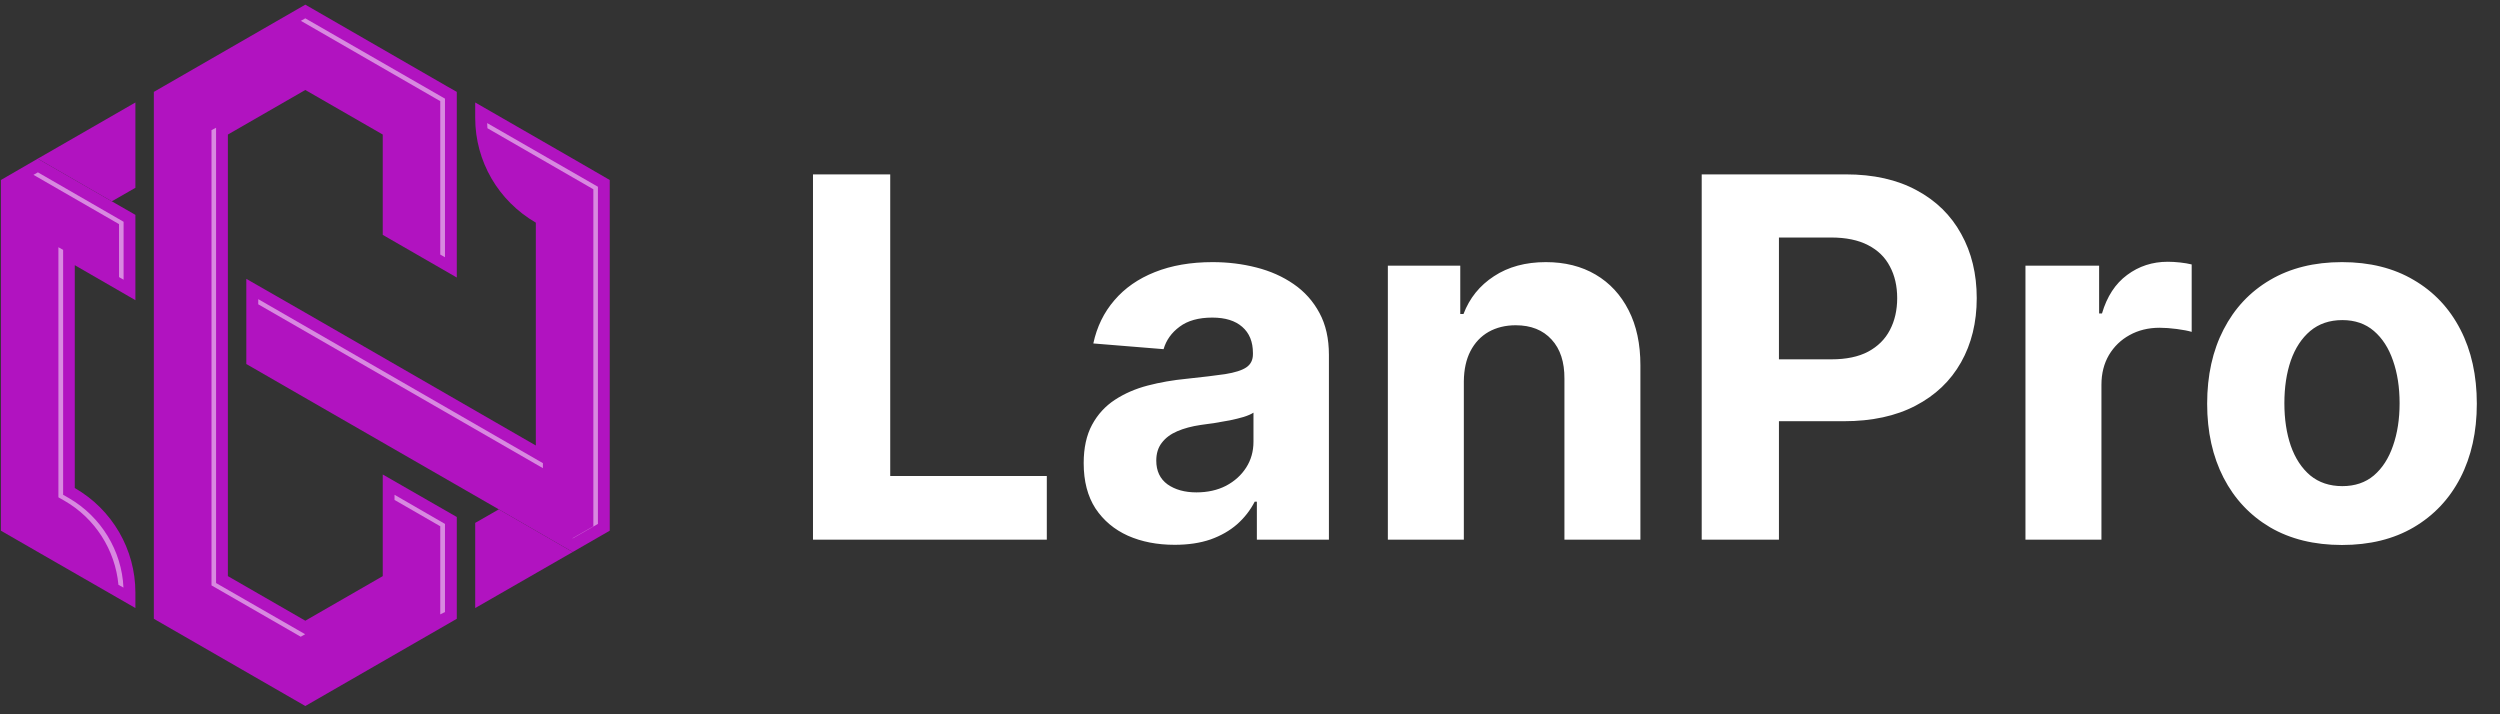 <svg width="224" height="64" viewBox="0 0 224 64" fill="none" xmlns="http://www.w3.org/2000/svg">
<rect x="0" y="0" width="224" height="64" fill="#333333" stroke="none"/>
<g clip-path="url(#clip0_454_463)">
<path d="M6.7 23.759V43.727C10.07 45.664 12.132 49.236 12.132 53.097V54.481L3.397 49.46L0.08 47.549V16.128L3.383 14.217L10.017 18.039L12.132 19.252V26.896L6.7 23.759Z" fill="#B113C0"/>
<path d="M54.632 16.128V47.549L51.315 49.46L44.694 45.638L27.356 35.661L22.07 32.616V24.985L27.356 28.016L32.642 31.061L48.011 39.918V19.95C46.333 18.975 44.971 17.604 44.033 15.983C43.095 14.362 42.579 12.504 42.579 10.579V9.182L51.328 14.217L54.632 16.128Z" fill="#B113C0"/>
<path d="M51.315 49.46L42.579 54.481V46.85L44.694 45.638L51.315 49.46Z" fill="#B113C0"/>
<path d="M12.132 9.182V16.826L10.017 18.039L3.383 14.217L12.132 9.182Z" fill="#B113C0"/>
<path d="M34.294 21.044V12.055L27.356 8.062L20.418 12.055V51.621L27.356 55.615L34.294 51.621V42.514L40.928 46.323V55.444L27.356 63.259L13.784 55.444V8.233L27.356 0.417L40.095 7.759L40.928 8.233V24.866L34.294 21.044Z" fill="#B113C0"/>
<g style="mix-blend-mode:overlay" opacity="0.5">
<path d="M11.061 52.649L10.612 52.399C10.321 49.275 8.524 46.441 5.762 44.86L5.233 44.557V22.151L5.656 22.388V44.333L6.185 44.636C9.065 46.31 10.916 49.354 11.061 52.649Z" fill="white"/>
<path d="M11.074 19.871V25.064L10.665 24.826V20.082L3 15.666L3.396 15.442L11.074 19.871Z" fill="white"/>
<path d="M23.139 26.804L48.644 41.499V41.947L23.139 27.265V26.804Z" fill="white"/>
<path d="M53.574 16.734V46.943L51.327 48.234L51.3 48.221L53.164 47.154V16.958L43.675 11.489C43.667 11.331 43.658 11.177 43.649 11.027L53.574 16.734Z" fill="white"/>
<path d="M27.342 56.827L26.945 57.051L18.95 52.451V11.66L19.36 11.449V52.241L27.342 56.827Z" fill="white"/>
<path d="M39.87 8.839V23.047L39.447 22.81V9.063L26.959 1.867L27.355 1.643L39.87 8.839Z" fill="white"/>
<path d="M35.35 44.333L39.87 46.943V54.837L39.447 55.048V47.154L35.35 44.794V44.333Z" fill="white"/>
</g>
</g>
<path d="M72.844 48.352V15.624H79.764V42.647H93.794V48.352H72.844ZM105.248 48.815C103.682 48.815 102.286 48.543 101.061 48C99.836 47.446 98.867 46.631 98.153 45.555C97.45 44.468 97.098 43.115 97.098 41.496C97.098 40.133 97.349 38.987 97.849 38.06C98.35 37.133 99.032 36.388 99.895 35.823C100.758 35.258 101.738 34.832 102.835 34.545C103.943 34.257 105.104 34.055 106.319 33.938C107.746 33.788 108.897 33.65 109.771 33.522C110.644 33.383 111.278 33.181 111.672 32.915C112.066 32.648 112.263 32.254 112.263 31.732V31.636C112.263 30.624 111.944 29.841 111.305 29.287C110.676 28.733 109.781 28.456 108.62 28.456C107.395 28.456 106.42 28.728 105.696 29.271C104.971 29.804 104.492 30.475 104.257 31.285L97.961 30.773C98.281 29.282 98.909 27.993 99.847 26.906C100.784 25.809 101.994 24.967 103.474 24.381C104.966 23.785 106.692 23.486 108.652 23.486C110.016 23.486 111.321 23.646 112.567 23.966C113.824 24.285 114.937 24.781 115.907 25.452C116.887 26.123 117.659 26.986 118.224 28.041C118.789 29.085 119.071 30.337 119.071 31.796V48.352H112.615V44.948H112.423C112.029 45.715 111.502 46.391 110.841 46.977C110.181 47.553 109.387 48.005 108.46 48.336C107.533 48.655 106.463 48.815 105.248 48.815ZM107.198 44.117C108.199 44.117 109.083 43.92 109.85 43.526C110.617 43.121 111.219 42.577 111.656 41.896C112.093 41.214 112.311 40.441 112.311 39.578V36.974C112.098 37.112 111.805 37.24 111.432 37.357C111.07 37.464 110.66 37.565 110.202 37.661C109.744 37.746 109.286 37.826 108.828 37.901C108.37 37.965 107.954 38.023 107.581 38.076C106.782 38.194 106.084 38.38 105.488 38.636C104.891 38.891 104.428 39.238 104.098 39.674C103.767 40.1 103.602 40.633 103.602 41.272C103.602 42.199 103.938 42.908 104.609 43.398C105.291 43.877 106.154 44.117 107.198 44.117ZM131.16 34.161V48.352H124.352V23.806H130.84V28.137H131.128C131.671 26.709 132.582 25.58 133.861 24.749C135.139 23.907 136.689 23.486 138.511 23.486C140.215 23.486 141.701 23.859 142.969 24.605C144.237 25.351 145.222 26.416 145.926 27.801C146.629 29.175 146.98 30.816 146.98 32.723V48.352H140.173V33.938C140.183 32.435 139.8 31.264 139.022 30.422C138.244 29.57 137.174 29.143 135.81 29.143C134.894 29.143 134.084 29.341 133.381 29.735C132.689 30.129 132.145 30.704 131.751 31.461C131.368 32.206 131.171 33.106 131.16 34.161ZM152.473 48.352V15.624H165.385C167.868 15.624 169.982 16.098 171.729 17.047C173.477 17.984 174.808 19.289 175.724 20.962C176.651 22.624 177.115 24.541 177.115 26.715C177.115 28.888 176.646 30.805 175.708 32.467C174.771 34.129 173.413 35.424 171.634 36.35C169.865 37.277 167.724 37.741 165.21 37.741H156.98V32.196H164.091C165.423 32.196 166.52 31.967 167.383 31.509C168.256 31.04 168.906 30.395 169.332 29.575C169.769 28.744 169.988 27.791 169.988 26.715C169.988 25.628 169.769 24.68 169.332 23.87C168.906 23.05 168.256 22.416 167.383 21.968C166.509 21.51 165.401 21.281 164.059 21.281H159.393V48.352H152.473ZM181.481 48.352V23.806H188.081V28.089H188.337C188.784 26.565 189.535 25.415 190.59 24.637C191.645 23.849 192.859 23.454 194.233 23.454C194.574 23.454 194.942 23.476 195.336 23.518C195.73 23.561 196.076 23.62 196.375 23.694V29.735C196.055 29.639 195.613 29.554 195.048 29.479C194.484 29.404 193.967 29.367 193.498 29.367C192.497 29.367 191.602 29.586 190.814 30.022C190.036 30.448 189.418 31.045 188.96 31.812C188.513 32.579 188.289 33.463 188.289 34.465V48.352H181.481ZM209.842 48.831C207.36 48.831 205.213 48.304 203.402 47.249C201.602 46.184 200.211 44.703 199.231 42.806C198.251 40.9 197.761 38.689 197.761 36.175C197.761 33.639 198.251 31.423 199.231 29.527C200.211 27.62 201.602 26.139 203.402 25.084C205.213 24.019 207.36 23.486 209.842 23.486C212.324 23.486 214.466 24.019 216.266 25.084C218.077 26.139 219.473 27.62 220.453 29.527C221.433 31.423 221.923 33.639 221.923 36.175C221.923 38.689 221.433 40.9 220.453 42.806C219.473 44.703 218.077 46.184 216.266 47.249C214.466 48.304 212.324 48.831 209.842 48.831ZM209.874 43.557C211.003 43.557 211.946 43.238 212.702 42.599C213.459 41.949 214.029 41.065 214.412 39.946C214.806 38.827 215.004 37.554 215.004 36.127C215.004 34.699 214.806 33.426 214.412 32.307C214.029 31.189 213.459 30.305 212.702 29.655C211.946 29.005 211.003 28.68 209.874 28.68C208.734 28.68 207.775 29.005 206.998 29.655C206.23 30.305 205.65 31.189 205.256 32.307C204.872 33.426 204.68 34.699 204.68 36.127C204.68 37.554 204.872 38.827 205.256 39.946C205.65 41.065 206.23 41.949 206.998 42.599C207.775 43.238 208.734 43.557 209.874 43.557Z" fill="white"/>
<defs>
<clipPath id="clip0_454_463">
<rect width="54.711" height="63" fill="white" transform="translate(0 0.352)"/>
</clipPath>
</defs>
</svg>
